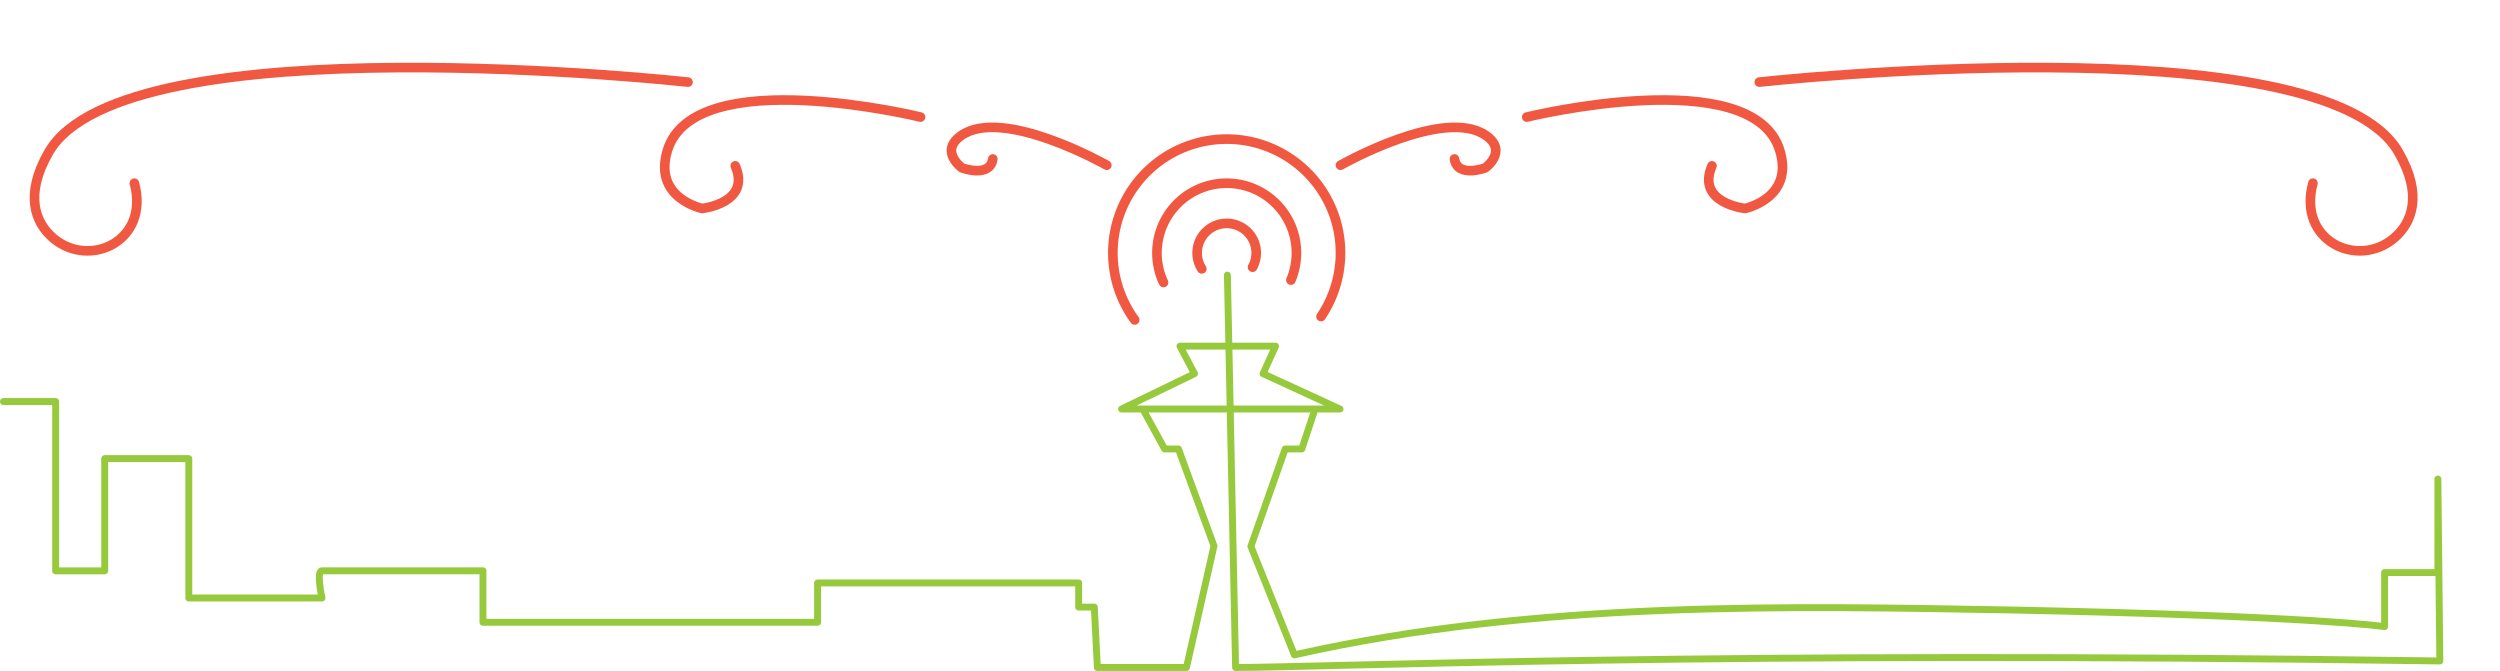 <?xml version="1.0" encoding="UTF-8" standalone="no"?>
<svg
   xmlns:dc="http://purl.org/dc/elements/1.1/"
   xmlns:cc="http://creativecommons.org/ns#"
   xmlns:rdf="http://www.w3.org/1999/02/22-rdf-syntax-ns#"
   xmlns:svg="http://www.w3.org/2000/svg"
   xmlns="http://www.w3.org/2000/svg"
   xmlns:xlink="http://www.w3.org/1999/xlink"
   xmlns:sodipodi="http://sodipodi.sourceforge.net/DTD/sodipodi-0.dtd"
   xmlns:inkscape="http://www.inkscape.org/namespaces/inkscape"
   viewBox="0 0 1202.91 322.83"
   id="svg3124"
   version="1.1"
   inkscape:version="0.48.5 r10040"
   width="100%"
   height="100%"
   sodipodi:docname="happynewyear.svg">
  <sodipodi:namedview
     pagecolor="#ffffff"
     bordercolor="#666666"
     borderopacity="1"
     objecttolerance="10"
     gridtolerance="10"
     guidetolerance="10"
     inkscape:pageopacity="0"
     inkscape:pageshadow="2"
     inkscape:window-width="1724"
     inkscape:window-height="937"
     id="namedview3259"
     showgrid="false"
     inkscape:zoom="2.1397018"
     inkscape:cx="577.84667"
     inkscape:cy="221.80003"
     inkscape:window-x="0"
     inkscape:window-y="0"
     inkscape:window-maximized="0"
     inkscape:current-layer="svg3124" />
  <defs
     id="defs3126">
    <style
       id="style3128">
      .cls-1, .cls-2, .cls-3, .cls-4, .cls-5 {
        fill: none;
        stroke-linecap: round;
        stroke-linejoin: round;
      }

      .cls-1, .cls-4 {
        stroke: #f15841;
      }

      .cls-1 {
        stroke-width: 3.68px;
      }

      .cls-2, .cls-3 {
        stroke: #00aeef;
      }

      .cls-2 {
        stroke-width: 4.63px;
      }

      .cls-3 {
        stroke-width: 4.48px;
      }

      .cls-4 {
        stroke-width: 4.63px;
      }

      .cls-5 {
        stroke: #97c93d;
        stroke-width: 3.33px;
      }
    </style>
  </defs>
  <title
     id="title3130">happynewyear</title>
  <g
     id="Firework_6"
     data-name="Firework 6">
    <path
       class="cls-4"
       d="M338.64,28S67.65-1.83,31.07,61.73C19.24,82.29,24.57,95.66,33.14,103c17.5,15,46.68,1.48,39.13-26.36"
       transform="translate(-7.62 11.5)"
       id="path3220" />
    <path
       class="cls-4"
       d="M854.14,28s271-29.83,307.57,33.73c11.83,20.56,6.5,33.92-2.07,41.27-17.5,15-46.68,1.48-39.13-26.36"
       transform="translate(-7.62 11.5)"
       id="path3222" />
  </g>
  <g
     id="Firework_5"
     data-name="Firework 5">
    <path
       class="cls-4"
       d="M450.54,44.83S341.73,18.19,328.75,60.91c-7,23,16.75,27.89,16.75,27.89s23.61-2.53,15.9-20.5"
       transform="translate(-7.62 11.5)"
       id="path3227" />
    <path
       class="cls-4"
       d="M742.24,44.83S851.05,18.19,864,60.91c7,23-16.75,27.89-16.75,27.89s-23.61-2.53-15.9-20.5"
       transform="translate(-7.62 11.5)"
       id="path3225" />
  </g>
  <g
     id="Firework_4">
    <path
       class="cls-4"
       d="M540.16,68s-49.89-28.36-70-14.31c-10.84,7.57.34,15.59,0.34,15.59s13.39,5,14.82-4.28"
       transform="translate(-7.62 11.5)"
       id="path3230" />
    <path
       class="cls-4"
       d="M652.61,68s49.89-28.36,70-14.31c10.84,7.57-.34,15.59-0.34,15.59s-13.39,5-14.82-4.28"
       transform="translate(-7.62 11.5)"
       id="path3232" />
  </g>
  <g
     id="Firework_3"
     data-name="Firework 3">
    <path
       class="cls-4"
       d="M553.59,142.43a54.76,54.76,0,1,1,89.67-1.63"
       transform="translate(-7.62 11.5)"
       id="path3235" />
  </g>
  <g
     id="Firework_2"
     data-name="Firework 2">
    <path
       class="cls-4"
       d="M567.46,124.41a33.55,33.55,0,1,1,61.31-1.16"
       transform="translate(-7.62 11.5)"
       id="path3238" />
  </g>
  <g
     id="Firework_1"
     data-name="Firework 1">
    <path
       class="cls-4"
       d="M585.88,117.85a14.21,14.21,0,1,1,24.42-.79"
       transform="translate(-7.62 11.5)"
       id="path3241" />
  </g>
  <g
     id="Skyline">
    <path
       class="cls-5"
       d="m 9.28,181.71 25.12,0 0,81.46 23.6,0 0,-54 40.47,0 0,67.08 64.08,0 c 0,0 -2.91,-13.11 0,-13.11 l 77.45,0 0,24.79 161,0 0,-18.93 125.64,0 0,11.62 7.52,0 1.48,29.05 42.86,0 13.25,-58.48 -17.1,-46.66 -6.65,0 -10.5,-19.22 -10.22,0 35.09,-17 -7,-13.25 46,0 -6,13.25 37,17 -12,0 -6.37,19.22 6.37,-19.22 -93.09,0 35.09,-17 -7,-13.25 24,0 0,0 22,0 -6,13.25 37,17 -12,0 -6.37,19.22 -8,0 -16.5,46.87 20.939,52.204 C 746.98,277.22 871.778,280.182 975.444,282 1122.444,285 1155,290 1155,290 l 0,-26 25.64,0 0,-45 0,0 0.935,87.529 C 828.528,301.497 650.516,309.53 602.14,309.66 l -3.935,-188.787"
       transform="translate(-7.62,11.5)"
       id="path3244"
       inkscape:connector-curvature="0"
       style="fill:none;stroke:#97c93d;stroke-width:3.33px;stroke-linecap:round;stroke-linejoin:round"
       sodipodi:nodetypes="ccccccccscccccccccccccccccccccccccccccccccccccccccccc" />
  </g>
</svg>
